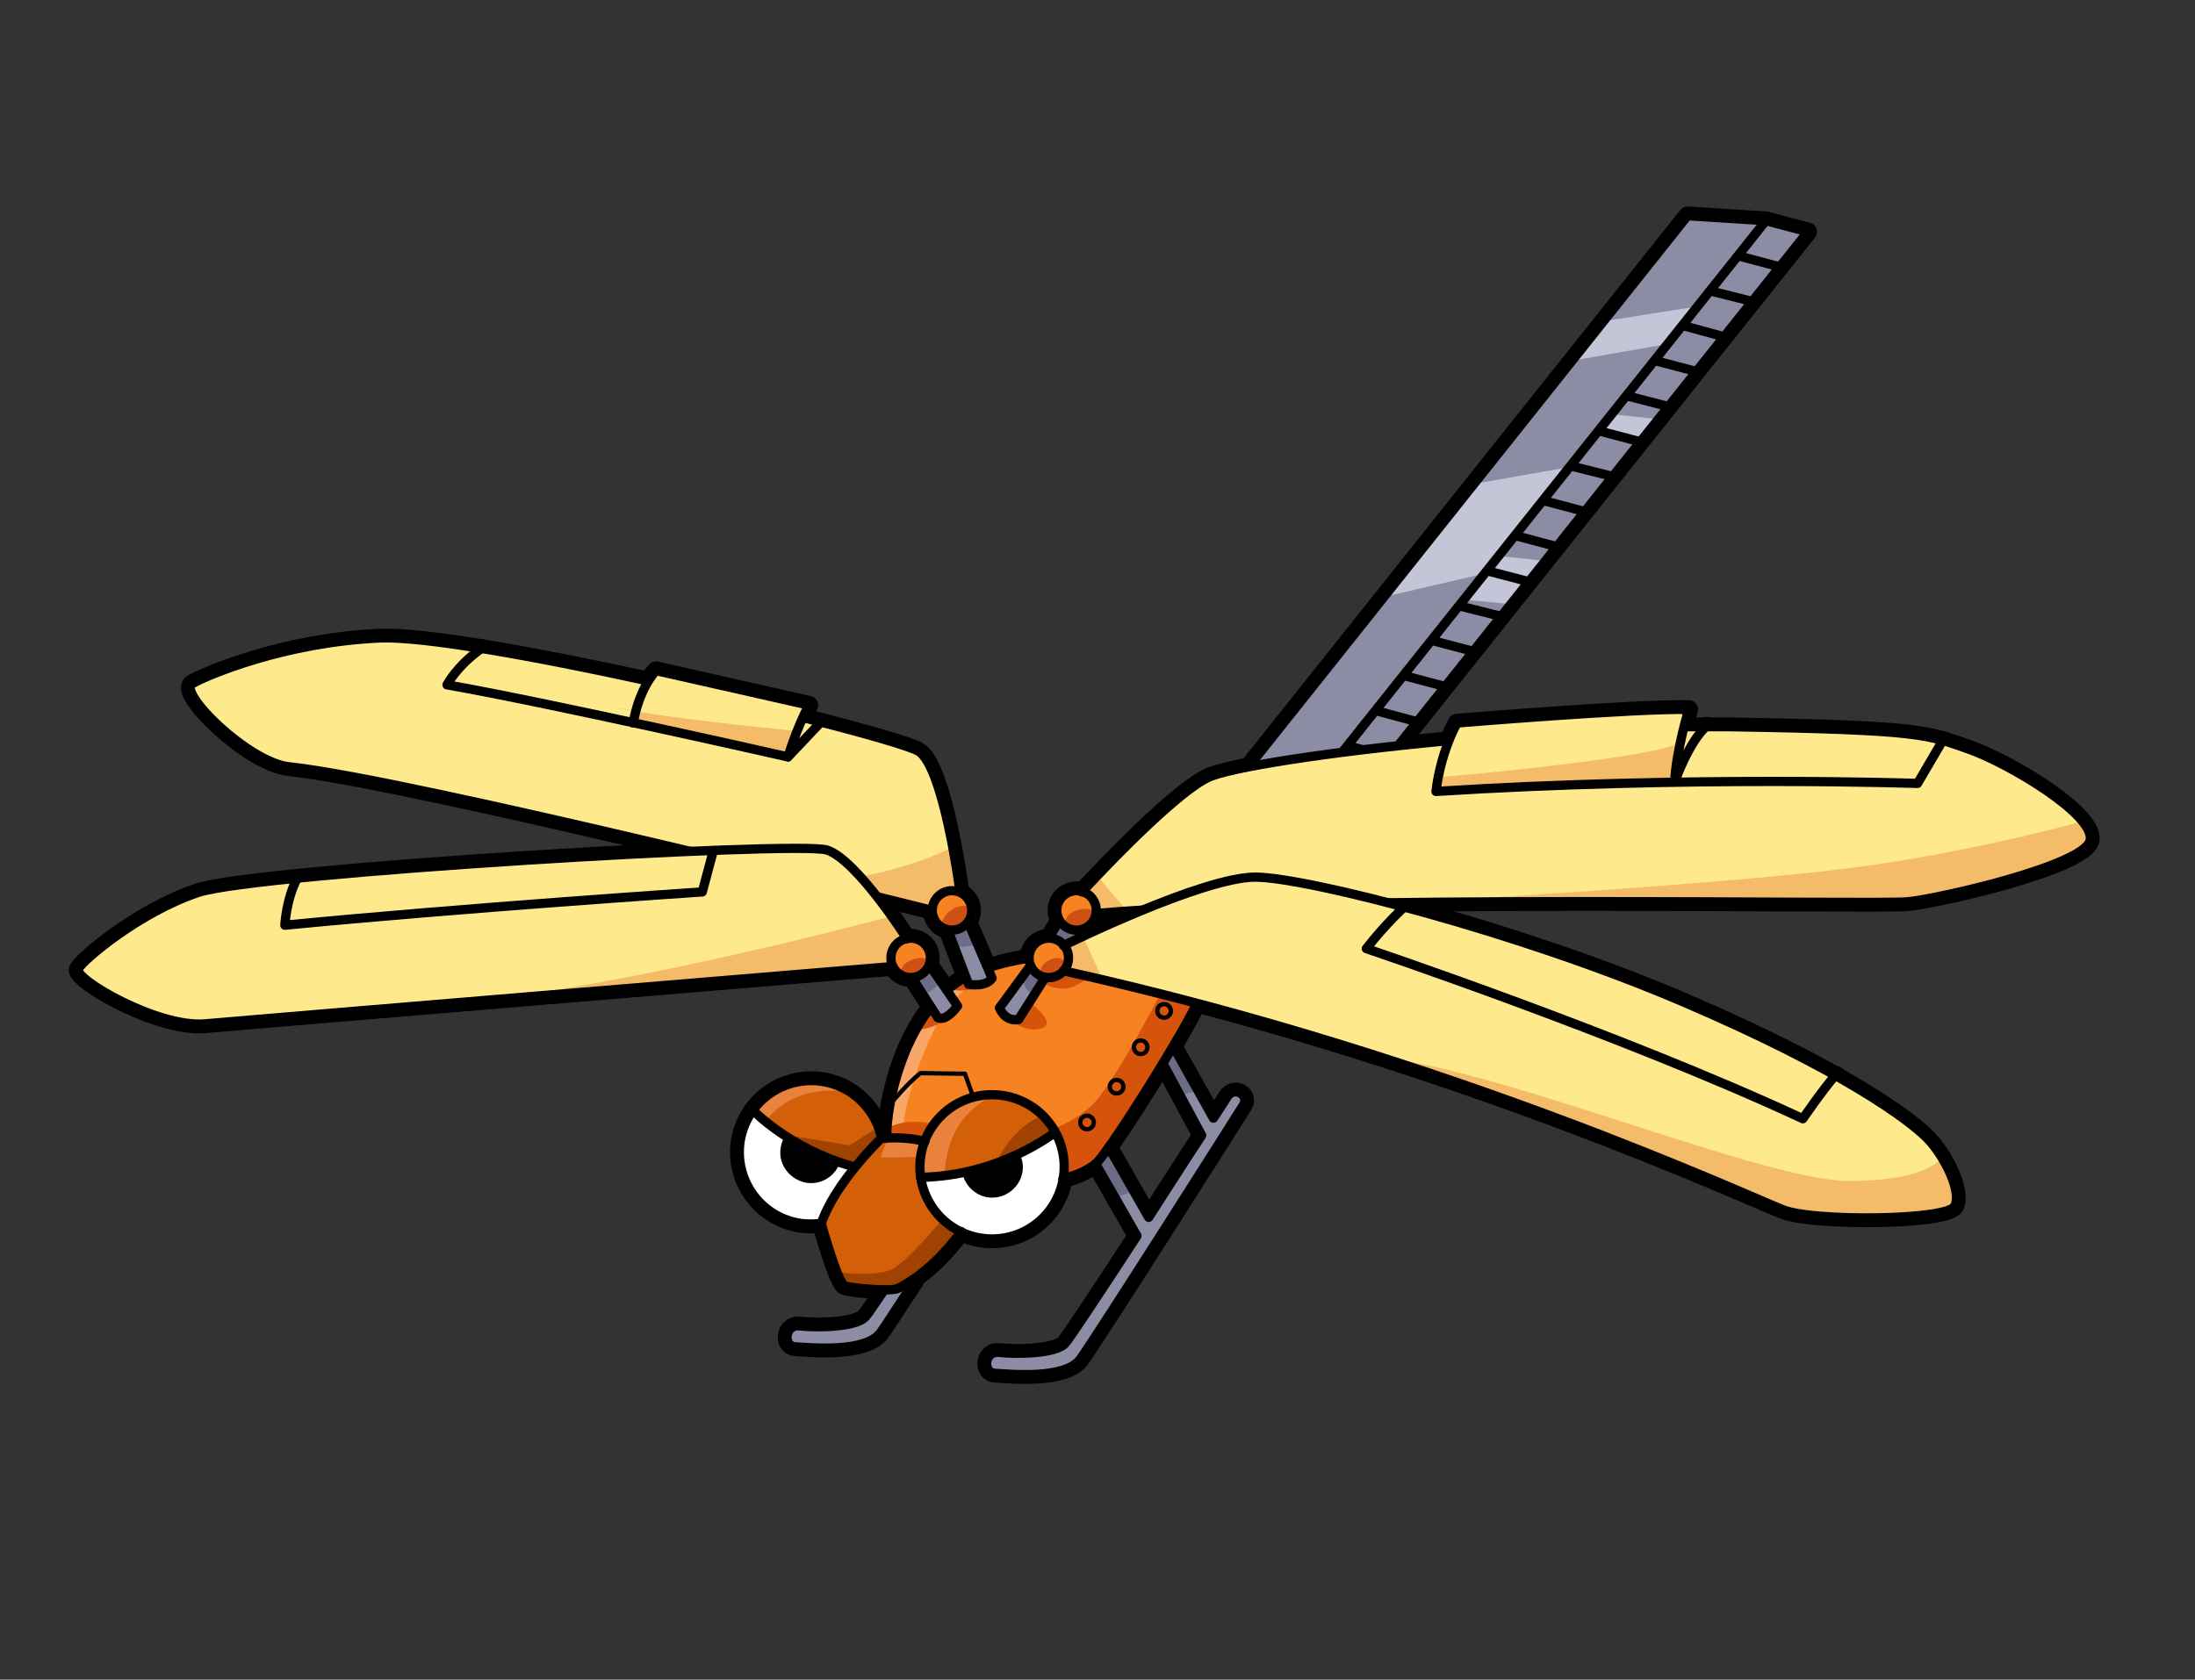 <svg version="1.1" id="トンボ" xmlns="http://www.w3.org/2000/svg" x="0" y="0" viewBox="0 0 356 272.5" xml:space="preserve"><rect x="0" y="0" width="356" height="272.5" fill="#333333" stroke="none"/><style>.st0{fill:none;stroke:#000;stroke-width:3;stroke-linecap:round;stroke-linejoin:round;stroke-miterlimit:10}.st1{fill:#8c8ca5}.st2{fill:#c5c5d8}.st3{fill:#6c6c87}.st4{fill:#f78221}.st6{fill:#d6530b}.st7{fill:#d35f09}.st8{fill:#a04202}.st9{fill:#e8823d}.st10{fill:#fff}.st11,.st12{fill:none;stroke:#000;stroke-width:1.5;stroke-linecap:round;stroke-linejoin:round;stroke-miterlimit:10}.st12{stroke-width:.7}.st13{fill:#ffe98d}.st14{fill:#f4bc69}.st15{fill:#ce5113}</style><g id="レイヤー_485のコピー"><circle class="st0" cx="170.1" cy="155.4" r="3.2"/><circle class="st0" cx="147.7" cy="155.4" r="3.2"/><path class="st0" d="M172.5 153.4s22.7-11.2 31.2-11.1c8.5.1 42.8 8.9 69.2 20.2 26.4 11.3 36.8 19.3 39.6 22.1 2.8 2.8 5.8 8.8 4.5 11.1s-22.8 2.5-27.7.6c-4.9-1.8-54.1-24.9-116.8-38.8"/><path class="st0" d="M227.8 147.1s-3.1 2.8-6.2 6.8c0 0 41.4 13.9 70.8 27.6 0 0 3-4.4 5.3-7.1M144.8 156.8s-103.7 8.6-111.5 9.3-21.5-7.4-20.6-8.9c.8-1.5 9.9-9.2 19.4-12.4 9.5-3.2 97.2-8.4 102-6.9 4.8 1.5 13 14.4 13 14.4"/><path class="st0" d="M115.7 138l-1.8 6.7s-39 2.6-67.7 5.4c0 0 .2-4.2 2-7.6M150.7 156.5l4.6 6.7s-1.8 2.6-3.2 1.9l-4.1-6.4M167.1 156.7l-5 6.8s.8 2.3 3.1 1.9l4.3-6.8"/><g id="レイヤー_479のコピー"><circle class="st0" cx="174.6" cy="147.7" r="3.2"/><circle class="st0" cx="154.4" cy="147.7" r="3.2"/><path class="st0" d="M273.5 117.9h7.1c31.1.5 32 1.3 38.6 3.6 6.6 2.3 20.6 10.7 19.8 14.8s-24.5 9.5-29.6 10c-5.1.5-97.2-1.2-131.6 1.9M175.5 144.7s14.1-15.4 20.3-18.5c3.4-1.7 19.6-4.2 38.7-6"/><path class="st0" d="M315.1 120.1l-4.1 7s-36.9-1.3-78.1 1.3c0 0 .5-5.6 3.4-11.1 0 0 28.9-2.4 37.6-2.2 0 0-2 6.4-2.3 11.8 0 0 2.3-6.6 5.2-9.1M130.6 116.5c9.9 2.5 17.1 4.6 18.4 5.4 4.1 2.6 6.7 22.8 6.7 22.8M151.2 147.7s-84.4-21.2-104.3-23.3c-6.6-.7-18.2-12.1-15.7-13.5s14.9-6.7 30.4-7.4c7.1-.3 25.3 3 43.2 6.9"/><path class="st0" d="M133.1 117.2l-5.3 5.6s-38.3-8.7-55.3-11.7c0 0 1.6-3.1 5.6-5.9"/><path class="st0" d="M127.8 122.8s1.4-4.7 3.4-8.4l-24.8-5.6s-2.7 2.7-3.7 8.5M153.9 151.3l3.2 8.4s2.8.5 3.8-1l-3.9-9.1M171.8 149.4l-1.7 2.8"/></g><g id="レイヤー_120のコピー"><g id="レイヤー_119のコピー"><circle class="st0" cx="160.9" cy="189.3" r="11.7"/><path class="st0" d="M143 184.7c-1-4.8-4.8-8.6-9.9-9.3-6.4-.8-12.2 3.6-13.1 10-.8 6.4 3.6 12.2 10 13.1 1 .1 1.9.1 2.8 0M171.1 183.7s-8.9 7.1-21.8 7.3M122.1 180.1s6 6.3 16.1 9.1"/><path class="st0" d="M150 185.2s-2.7-.9-7.1-.5c0 0-7.5 7.2-9.7 13.8 0 0 2.7 9.7 3.8 10.1s7.6 1 8.7.4 5.5-2.8 10.2-9.2"/><path class="st0" d="M172.4 191.2s3.1-.6 5.3-2.4c2.2-1.8 17.4-26.2 16.9-27.5-.5-1.3-7.4-6.1-11.6-6.5s-20.9-.7-28.5 5.1-10.7 18.2-10.7 24.7"/><path class="st0" d="M177.7 188.8l6.7 11.7c-5.6 8.6-10.9 16.6-11.6 17.4-1.5 1.8-8.3 1.8-10.7 1.5-2.5-.3-2.8 3.3-.7 3.4 2.1.1 11.3 1.1 13.8-2.3s25.6-39.8 26.5-41.3-1.5-3.1-2.7-1.2c0 0-.8 1.3-2.2 3.4l-6.5-11.6M143.2 209.6c-1.5 2.2-2.5 3.7-2.8 4-1.5 1.8-8.3 1.8-10.7 1.5s-2.8 3.3-.7 3.4c2.1.1 11.3 1.1 13.8-2.3.7-.9 2.7-4.1 5.5-8.3"/><path class="st0" d="M188.6 172.5l6.3 11.7c-2.4 3.6-5.5 8.5-8.6 13.3l-6.5-11.4M194.6 161.3l98.6-123.7M189.6 157.3l96.8-121.5M293.2 37.6l-6.8-1.8-12.7-.8-95 119.3M288.7 43.3l-6.8-1.8M284.2 48.9l-6.8-1.7M279.5 54.6l-6.6-1.8M274.9 60.2l-6.5-1.7M270.4 65.9l-6.6-1.7M265.8 71.6l-6.5-1.7M261.2 77.2l-6.4-1.6M256.7 82.9l-6.4-1.7M252.2 88.6l-6.4-1.7M247.7 94.3l-6.5-1.7M243.1 99.9l-6.4-1.6M238.7 105.6l-6.5-1.7M234.1 111.3l-6.4-1.7M229.5 117l-6.3-1.7M225.1 122.7l-6.5-1.7M220.5 128.3l-6.4-1.6M216 134l-6.4-1.7M211.6 139.7l-6.5-1.7M207 145.4l-6.1-1.6M202.5 151l-6.5-1.6M197.8 156.7l-6.3-1.7"/></g><g id="レイヤー_121のコピー"><path class="st0" d="M144.4 179.1s3-3.6 4.9-5l7.2.1 1.4 3.9"/><circle class="st0" cx="176.3" cy="182.1" r="1.1"/><circle class="st0" cx="181.1" cy="176.3" r="1.1"/><circle class="st0" cx="185" cy="169.9" r="1.1"/><circle class="st0" cx="188.8" cy="164" r="1.1"/></g></g></g><g id="レイヤー_475"><g id="レイヤー_476"><path class="st1" d="M177.6 155.8L273.7 35l12.7.8 6.8 1.8L190 166.8z"/><path class="st2" d="M238.5 78.6l15.9-2.8L241 93l-16.4 3.8zM255.1 58.5l15.9-2.8 4.3-6-15.1 2.4zM237.8 97.3l7.1.7 5.7-7-7.4-.8zM258.8 70.7l7.1.7 2.9-3.4-7.4-.8z"/></g><g id="レイヤー_477"><path class="st1" d="M177.7 188.8l6.7 11.7c-5.6 8.6-10.9 16.6-11.6 17.4-1.5 1.8-8.3 1.8-10.7 1.5-2.5-.3-2.8 3.3-.7 3.4 2.1.1 11.3 1.1 13.8-2.3s25.6-39.8 26.5-41.3-1.5-3.1-2.7-1.2c0 0-.8 1.3-2.2 3.4l-6.5-11.6-2.3-1.2.7 3.9 6.3 11.7c-2.4 3.6-5.5 8.5-8.6 13.3l-6.5-11.4-2.4-.7.2 3.4zM148.2 207.9c-2.7 4.2-4.8 7.4-5.5 8.3-2.5 3.4-11.7 2.5-13.8 2.3-2.1-.1-1.8-3.7.7-3.4s9.2.3 10.7-1.5c.3-.3 1.3-1.8 2.8-4l3.4-3.6 1.7 1.9z"/><path class="st3" d="M180.6 194.4l3.1-1.1-3.9-7.2-2.1 2.7zM188.6 172.5l1.6-2.7 4.5 7-3.3.9z"/></g><g id="レイヤー_478"><path class="st4" d="M194.6 161.3c-.9 3.7-13.6 25.7-16.9 27.5-3.3 1.8-9.6 3.3-9.6 3.3l-24.2-7.5s.9-14.5 7.1-21.2 9.5-7.2 15.8-7.9c6.3-.7 14.9-1.8 18.8 0s9.4 4.2 9 5.8z"/><path d="M146.4 183s.6-6.9 5.4-16.5 16.4-11.3 16.4-11.3-10.7 1.1-15.5 6.1c-4.8 5-8.4 13.4-8.8 22.3l2.5-.6z" fill="#f9a769"/><path class="st6" d="M189 159.7s-8.6 16.9-12.3 20c-3.7 3.1-7.3 3.9-7.3 3.9l2.4 8.5s5.6-1.2 7.8-5.1 15.9-25.8 15.9-25.8l-6.5-1.5zM162.4 164.1s2.9 3.6 6.3 2.8c3.4-.8-2.4-4.8-2.4-4.8l-3.9 2zM155.2 163.9s-2.4 3-6.8 3.2c0 0 2.4-4 3.1-4.7.8-.6 3.7 1.5 3.7 1.5zM160.9 159.3s-4.1 2.2-6.9 1.1l3.7-2.7 3.2 1.6zM168 159s2.2 1.3 4.3 1.4 4.8-2.2 4.8-2.2l-7.4-1.7-1.7 2.5zM144 183s3.2-2.2 9.3-.1l-2.6 2.5-6.9-.8.2-1.6z"/></g><g id="レイヤー_480"><path class="st7" d="M156.5 198.6s-2.3 3.9-5.3 6.6c-3 2.7-4.2 3.8-5.7 3.9s-7.9.2-8.4-.5-3.8-8.1-3.8-10.1c0-2.1 0 0 0 0l4-7 5.7-6.8s5.8-.4 9.6.7l3.9 13.2z"/><path class="st8" d="M153 197.6s-5.8 7.2-8.5 8.4c-2.8 1.2-8.6.4-8.6.4l1.1 2.3s7.5 1.6 9.6.2c2.1-1.5 8-6.2 9.6-9l-3.2-2.3"/><path class="st9" d="M149.5 187.7l-6.7.1 1.2-3.2 5.6.2-.1 2.9"/></g><g id="レイヤー_481"><circle class="st10" cx="160.9" cy="189.3" r="11.7"/><path class="st10" d="M132.8 198.5c-.9.1-1.9.1-2.8 0-6.4-.8-10.9-6.7-10-13.1.8-6.4 6.7-10.9 13.1-10 5.1.7 9 4.5 9.9 9.3 0 0-2.7 2.6-5.3 6.2-2.8 3.7-4.9 7.6-4.9 7.6z"/><path class="st7" d="M138.9 189.3s-10.3-2.4-16.8-9.2c0 0 3.7-5.1 10.6-4.7 6.9.3 10.1 6.4 10.3 9.3l-4.1 4.6zM149.3 190.9s-1.4-9.2 7.2-12.3c8.5-3.2 13.7 3.1 14.9 5.3 0 0-4.6 2.8-10 5.1-5.5 2.3-12.1 1.9-12.1 1.9z"/><path class="st8" d="M169.1 181.1s-4.1.7-7.8 7.9l10-5.1-2.2-2.8zM142.2 183l-4.4 2.8-11.1-1.8s4.8 4.6 12.2 5.4l4.1-4.6-.8-1.8z"/><path class="st9" d="M138.3 177.3s-8.7-2.3-14.1 4.5l-2.1-1.7s4.2-4.7 8.9-4.7 7.3 1.9 7.3 1.9zM161.5 177.7s-7.9 2.3-8.3 12.9l-3.9.3s-.6-6.6 3.3-10 8.9-3.2 8.9-3.2z"/></g></g><g id="レイヤー_118"><path d="M127.4 184.2c-.4.6-.7 1.3-.8 2.1-.4 2.7 1.6 5.2 4.3 5.6 2.4.3 4.5-1.1 5.3-3.2-3.2-1.1-6.7-3.1-8.8-4.5zM156.1 190.4c.5 2.2 2.5 3.9 4.8 3.9 2.7 0 5-2.2 5-5 0-.7-.2-1.4-.5-2-1.9.9-5.2 2.3-9.3 3.1z"/></g><g id="レイヤー_120"><g id="レイヤー_119"><circle class="st11" cx="160.9" cy="189.3" r="11.7"/><path class="st11" d="M143 184.7c-1-4.8-4.8-8.6-9.9-9.3-6.4-.8-12.2 3.6-13.1 10-.8 6.4 3.6 12.2 10 13.1 1 .1 1.9.1 2.8 0M171.1 183.7s-8.9 7.1-21.8 7.3M122.1 180.1s6 6.3 16.1 9.1"/><path class="st11" d="M150 185.2s-2.7-.9-7.1-.5c0 0-7.5 7.2-9.7 13.8 0 0 2.7 9.7 3.8 10.1s7.6 1 8.7.4 5.5-2.8 10.2-9.2"/><path class="st11" d="M172.4 191.2s3.1-.6 5.3-2.4c2.2-1.8 17.4-26.2 16.9-27.5-.5-1.3-7.4-6.1-11.6-6.5s-20.9-.7-28.5 5.1-10.7 18.2-10.7 24.7"/><path class="st11" d="M177.7 188.8l6.7 11.7c-5.6 8.6-10.9 16.6-11.6 17.4-1.5 1.8-8.3 1.8-10.7 1.5-2.5-.3-2.8 3.3-.7 3.4 2.1.1 11.3 1.1 13.8-2.3s25.6-39.8 26.5-41.3-1.5-3.1-2.7-1.2c0 0-.8 1.3-2.2 3.4l-6.5-11.6M143.2 209.6c-1.5 2.2-2.5 3.7-2.8 4-1.5 1.8-8.3 1.8-10.7 1.5s-2.8 3.3-.7 3.4c2.1.1 11.3 1.1 13.8-2.3.7-.9 2.7-4.1 5.5-8.3"/><path class="st11" d="M188.6 172.5l6.3 11.7c-2.4 3.6-5.5 8.5-8.6 13.3l-6.5-11.4M194.6 161.3l98.6-123.7M189.6 157.3l96.8-121.5M293.2 37.6l-6.8-1.8-12.7-.8-95 119.3M288.7 43.3l-6.8-1.8M284.2 48.9l-6.8-1.7M279.5 54.6l-6.6-1.8M274.9 60.2l-6.5-1.7M270.4 65.9l-6.6-1.7M265.8 71.6l-6.5-1.7M261.2 77.2l-6.4-1.6M256.7 82.9l-6.4-1.7M252.2 88.6l-6.4-1.7M247.7 94.3l-6.5-1.7M243.1 99.9l-6.4-1.6M238.7 105.6l-6.5-1.7M234.1 111.3l-6.4-1.7M229.5 117l-6.3-1.7M225.1 122.7l-6.5-1.7M220.5 128.3l-6.4-1.6M216 134l-6.4-1.7M211.6 139.7l-6.5-1.7M207 145.4l-6.1-1.6M202.5 151l-6.5-1.6M197.8 156.7l-6.3-1.7"/></g><g id="レイヤー_121"><path class="st12" d="M144.4 179.1s3-3.6 4.9-5l7.2.1 1.4 3.9"/><circle class="st12" cx="176.3" cy="182.1" r="1.1"/><circle class="st12" cx="181.1" cy="176.3" r="1.1"/><circle class="st12" cx="185" cy="169.9" r="1.1"/><circle class="st12" cx="188.8" cy="164" r="1.1"/></g></g><g id="レイヤー_484"><g id="レイヤー_482"><path class="st1" d="M153.9 151.3l3.2 8.4s2.8.5 3.8-1l-3.9-9.1-2.2-1-.9 2.7zM170.1 152.2l1.7-2.8 3.1-.8.6 2.2-3 2.6z"/><path class="st3" d="M153.9 151.3s1.8-.1 3.2-1.4c1.4-1.3 0 0 0 0l1.5 3.2s-1.7.7-3.8.4l-.9-2.2zM171.6 149.8l3.2 1.6-2.3 2-2.4-1.2z"/></g><g id="レイヤー_483"><path class="st13" d="M175.5 144.7s14.1-15.4 20.3-18.5c6.1-3.1 53.7-8.7 84.8-8.3s32 1.3 38.6 3.6c6.6 2.3 20.6 10.7 19.8 14.8s-24.5 9.5-29.6 10c-5.1.5-97.2-1.2-131.6 1.9M151.2 147.7s-84.4-21.2-104.3-23.3c-6.6-.7-18.2-12.1-15.7-13.5s14.9-6.7 30.4-7.4 83.3 15.8 87.4 18.4c4.1 2.6 6.7 22.8 6.7 22.8"/><path class="st13" d="M103.7 113.6l2.8-4.9 24.7 5.7-2.1 3.4zM234 123.1l2.3-5.7 37.7-2.2-1.7 5.4z"/><path class="st14" d="M154.4 137.5s-10.2 5.3-23.1 5.5l20 4.8 4.4-3-1.3-7.3zM129.3 118.6s-17.5-1.7-25.6-3.1-.5-.2-.5-.2l-.5 1.7 24.9 5.8 1.7-4.2zM233.3 126.1s32.9-2.8 39-5.5l-.8 6.5-38.1 1.1-.1-2.1zM337.6 133.3s-17.9 5-37.3 7.5c-19.4 2.6-71.1 5.6-71.1 5.6s67.6.6 72.7.2c5-.4 12.9-1.2 12.9-1.2s14.3-3.7 18.6-5.5c4.3-1.8 6.1-3.3 5.6-4.6-.4-1.2-1.4-2-1.4-2zM178 142.1l4.7 5.6-4.9.5-1.7-3.8z"/></g><g id="レイヤー_489"><circle class="st4" cx="154.4" cy="147.7" r="3.1"/><circle class="st4" cx="174.6" cy="147.6" r="3.1"/><path class="st15" d="M157.8 147.2s-1.7-.7-3.3.3c-1.7 1-1.9 2.8-1.9 2.8s1.4 1.9 4.1 0c2.7-1.8 1.1-3.1 1.1-3.1zM177.8 148.2s-.9-1.3-3.2-.5-1.8 2.5-1.8 2.5 2.9 2.2 5-2z"/></g></g><g id="レイヤー_479"><circle class="st11" cx="174.6" cy="147.7" r="3.2"/><circle class="st11" cx="154.4" cy="147.7" r="3.2"/><path class="st11" d="M273.5 117.9h7.1c31.1.5 32 1.3 38.6 3.6 6.6 2.3 20.6 10.7 19.8 14.8s-24.5 9.5-29.6 10c-5.1.5-97.2-1.2-131.6 1.9M175.5 144.7s14.1-15.4 20.3-18.5c3.4-1.7 19.6-4.2 38.7-6"/><path class="st11" d="M315.1 120.1l-4.1 7s-36.9-1.3-78.1 1.3c0 0 .5-5.6 3.4-11.1 0 0 28.9-2.4 37.6-2.2 0 0-2 6.4-2.3 11.8 0 0 2.3-6.6 5.2-9.1M130.6 116.5c9.9 2.5 17.1 4.6 18.4 5.4 4.1 2.6 6.7 22.8 6.7 22.8M151.2 147.7s-84.4-21.2-104.3-23.3c-6.6-.7-18.2-12.1-15.7-13.5s14.9-6.7 30.4-7.4c7.1-.3 25.3 3 43.2 6.9"/><path class="st11" d="M133.1 117.2l-5.3 5.6s-38.3-8.7-55.3-11.7c0 0 1.6-3.1 5.6-5.9"/><path class="st11" d="M127.8 122.8s1.4-4.7 3.4-8.4l-24.8-5.6s-2.7 2.7-3.7 8.5M153.9 151.3l3.2 8.4s2.8.5 3.8-1l-3.9-9.1M171.8 149.4l-1.7 2.8"/></g><g id="レイヤー_486"><g id="レイヤー_487"><path class="st1" d="M148 158.6l4.1 6.4c1.4.6 3.2-1.9 3.2-1.9l-4.6-6.7h-3l.3 2.2zM169.6 158.6l-4.3 6.8c-2.3.4-3.1-1.9-3.1-1.9l5-6.8 2.9-1.3-.5 3.2z"/><path class="st3" d="M152.1 158.4s1.1 1.6-2.3 2.9l-1.5-2.4s2.6-.9 2.6-2.3l1.2 1.8zM167.1 156.7s.3 1.1 2.4 1.9l-1.9 3s-1.7-1.1-1.7-3.1l1.2-1.8z"/></g><g id="レイヤー_488"><path class="st13" d="M172.5 153.4s22.7-11.2 31.2-11.1c8.5.1 42.8 8.9 69.2 20.2 26.4 11.3 36.8 19.3 39.6 22.1 2.8 2.8 5.8 8.8 4.5 11.1s-22.8 2.5-27.7.6c-4.9-1.8-54.1-24.9-116.8-38.8M144.8 156.8s-103.7 8.6-111.5 9.3-21.5-7.4-20.6-8.9c.8-1.5 9.9-9.2 19.4-12.4 9.5-3.2 97.2-8.4 102-6.9 4.8 1.5 13 14.4 13 14.4l-2.3 4.5"/><path class="st14" d="M314.9 187.7s-1.5 3.8-14.9 3.9c-13.4.1-55.9-17.8-74.3-19.7 0 0 33.9 11.7 40.9 14.8 7.1 3.1 20.6 10.1 26 10.5 5.4.4 23.2.8 24.4-1.5s-2.1-8-2.1-8zM144.3 148.7s-39.8 10.9-70.7 14.2l71.1-6.1 1.6-4.6-2-3.5zM173.3 157.6l-.8-4.2 3.3-1.1 2.9 6.3z"/></g><g id="レイヤー_490"><circle class="st4" cx="147.5" cy="155.9" r="3.1"/><circle class="st4" cx="170.3" cy="155.6" r="3.1"/><path class="st15" d="M150.6 155.9s-.9-1.1-3.1 0-1 2.5-1 2.5 2.7.8 4.1-2.5zM173.1 156.4s-1-1.6-2.8-.7c-1.8.9-1.5 2-1.5 2s1.7 2.2 4.3-1.3z"/></g></g><g id="レイヤー_485"><circle class="st11" cx="170.1" cy="155.4" r="3.2"/><circle class="st11" cx="147.7" cy="155.4" r="3.2"/><path class="st11" d="M172.5 153.4s22.7-11.2 31.2-11.1c8.5.1 42.8 8.9 69.2 20.2 26.4 11.3 36.8 19.3 39.6 22.1 2.8 2.8 5.8 8.8 4.5 11.1s-22.8 2.5-27.7.6c-4.9-1.8-54.1-24.9-116.8-38.8"/><path class="st11" d="M227.8 147.1s-3.1 2.8-6.2 6.8c0 0 41.4 13.9 70.8 27.6 0 0 3-4.4 5.3-7.1M144.8 156.8s-103.7 8.6-111.5 9.3-21.5-7.4-20.6-8.9c.8-1.5 9.9-9.2 19.4-12.4 9.5-3.2 97.2-8.4 102-6.9 4.8 1.5 13 14.4 13 14.4"/><path class="st11" d="M115.7 138l-1.8 6.7s-39 2.6-67.7 5.4c0 0 .2-4.2 2-7.6M150.7 156.5l4.6 6.7s-1.8 2.6-3.2 1.9l-4.1-6.4M167.1 156.7l-5 6.8s.8 2.3 3.1 1.9l4.3-6.8"/></g></svg>